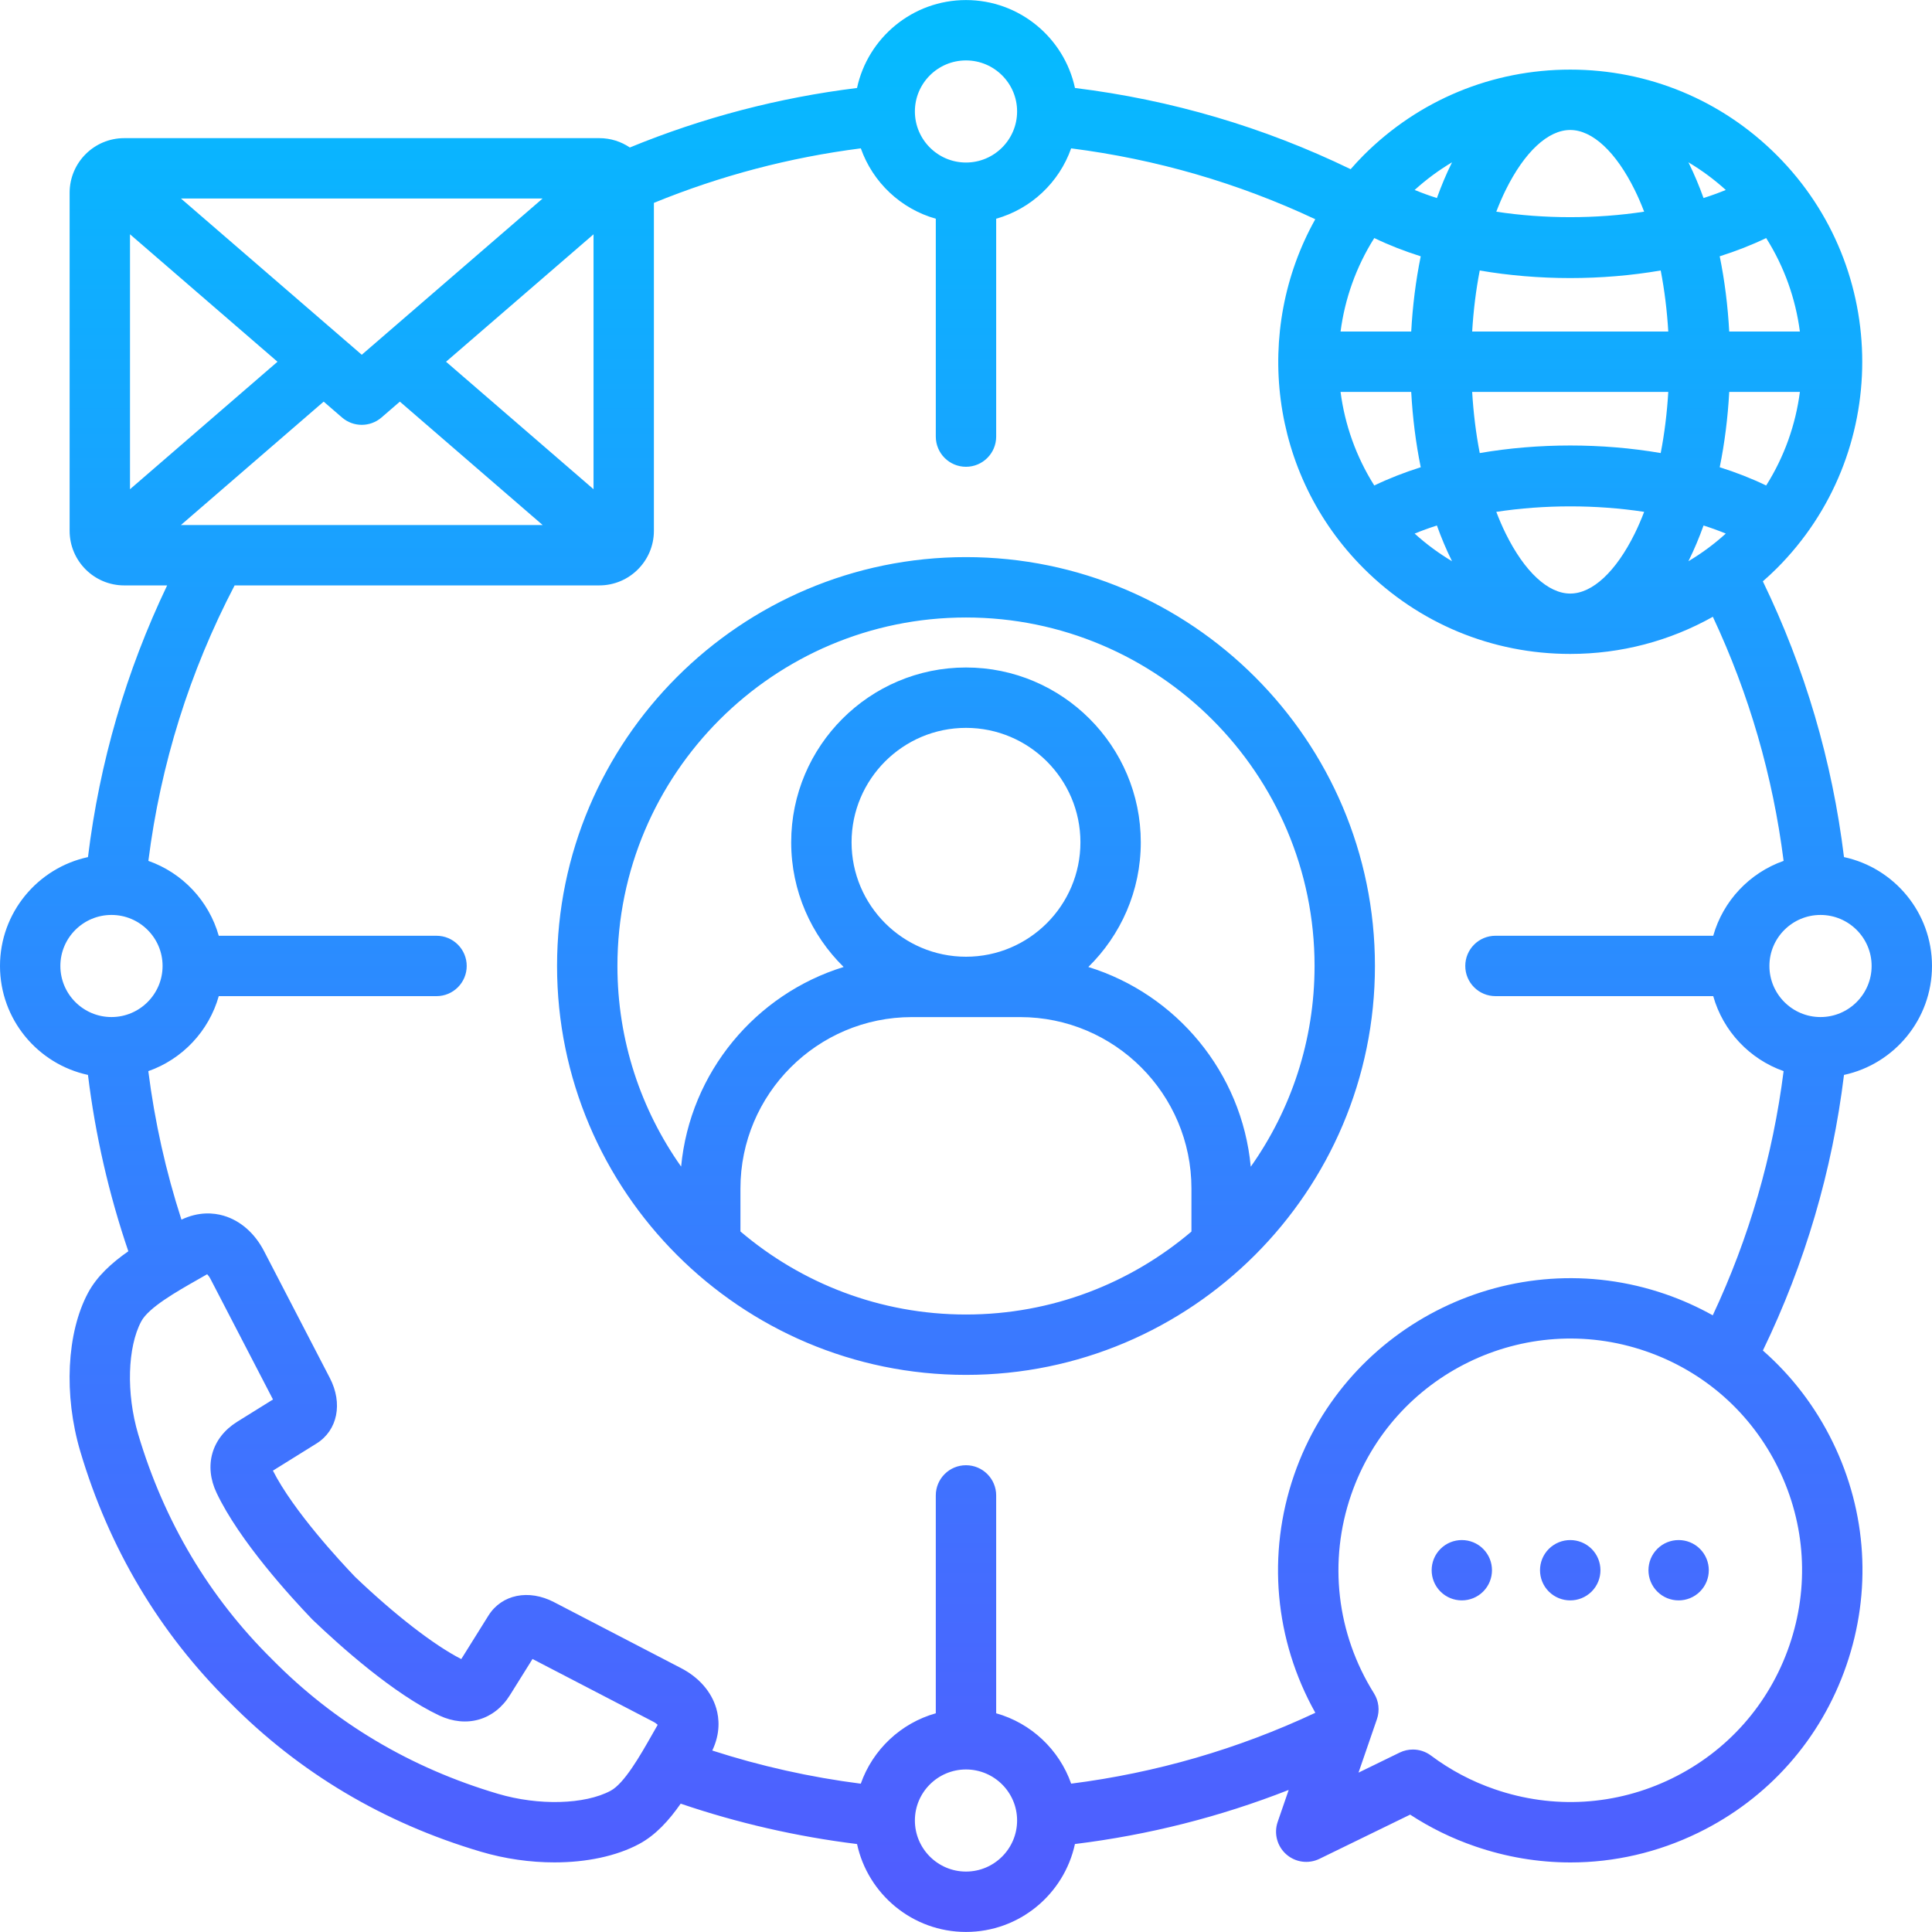 <svg id="Layer_1" enable-background="new 0 0 512 512" height="512" viewBox="0 0 512 512" width="512" xmlns="http://www.w3.org/2000/svg" xmlns:xlink="http://www.w3.org/1999/xlink"><linearGradient id="SVGID_1_" gradientUnits="userSpaceOnUse" x1="256" x2="256" y1=".015" y2="511.985"><stop offset="0" stop-color="#04bcff"/><stop offset="1" stop-color="#525bff"/></linearGradient><path clip-rule="evenodd" d="m421.796 410.472c3.118 3.118 3.118 8.192 0 11.31-3.146 3.118-8.192 3.118-11.338 0-3.118-3.118-3.118-8.192 0-11.31 3.146-3.118 8.192-3.118 11.338 0zm-57.422-154.486c0 59.757-48.616 108.373-108.374 108.373s-108.374-48.616-108.374-108.373c0-59.742 48.616-108.345 108.374-108.345s108.374 48.603 108.374 108.345zm-108.374 92.373c22.765 0 43.628-8.282 59.747-21.985v-11.4c0-25.052-20.368-45.433-45.404-45.433h-28.686c-25.052 0-45.433 20.381-45.433 45.433v11.376c16.124 13.717 36.998 22.009 59.776 22.009zm30.324-125.141c0-16.721-13.604-30.324-30.324-30.324s-30.324 13.604-30.324 30.324 13.604 30.324 30.324 30.324 30.324-13.604 30.324-30.324zm62.05 32.768c0-50.919-41.438-92.345-92.374-92.345s-92.374 41.426-92.374 92.345c0 19.781 6.252 38.128 16.881 53.173 2.361-25.014 19.776-45.711 43.069-52.899-8.57-8.411-13.9-20.114-13.9-33.043 0-25.543 20.781-46.324 46.324-46.324s46.324 20.781 46.324 46.324c0 12.93-5.331 24.633-13.902 33.045 23.291 7.193 40.7 27.905 43.045 52.933 10.645-15.052 16.907-33.412 16.907-53.209zm140.305 28.878c-3.114 25.443-10.328 49.954-21.497 73.038 7.638 6.694 13.942 14.904 18.528 24.31 9.064 18.59 10.343 39.589 3.6 59.13-6.741 19.553-20.688 35.31-39.271 44.366-10.72 5.224-22.246 7.859-33.833 7.859-8.501 0-17.033-1.417-25.308-4.271-6.063-2.078-11.83-4.896-17.194-8.401l-24.031 11.714c-2.907 1.417-6.384.945-8.807-1.2-2.423-2.144-3.315-5.537-2.263-8.596l2.915-8.462c-18.171 7.133-37.137 11.937-56.646 14.334-2.874 13.301-14.725 23.3-28.873 23.3-14.147 0-25.998-9.998-28.873-23.297-15.951-1.968-31.62-5.556-46.738-10.701-3.069 4.405-6.613 8.331-11.007 10.685-6.023 3.232-13.97 4.882-22.456 4.882-6.404 0-13.115-.939-19.542-2.848-25.715-7.612-48.093-20.926-66.506-39.57-18.63-18.397-31.953-40.772-39.6-66.505-4.427-14.949-3.615-31.445 2.066-42.033 2.351-4.39 6.27-7.932 10.667-11.001-5.161-15.134-8.747-30.801-10.696-46.735-13.307-2.867-23.314-14.722-23.314-28.876 0-14.14 10.007-25.985 23.316-28.849 3.066-25.121 10.106-49.259 20.981-71.999h-11.381c-7.975 0-14.463-6.488-14.463-14.463v-89.603c0-7.975 6.488-14.463 14.463-14.463h125.913c2.992 0 5.775.913 8.084 2.476 19.304-7.93 39.503-13.217 60.208-15.768 2.864-13.3 14.722-23.302 28.879-23.302 14.156 0 26.014 10.001 28.878 23.301 25.52 3.142 50.037 10.363 73.055 21.519 1.105-1.258 2.24-2.499 3.44-3.699 14.631-14.631 34.076-22.689 54.753-22.689h.001c20.676.001 40.121 8.058 54.751 22.689 30.183 30.183 30.183 79.293 0 109.476-1.199 1.199-2.441 2.337-3.703 3.447 11.171 23.087 18.386 47.612 21.502 73.078 13.312 2.863 23.321 14.708 23.321 28.85.002 14.154-10.007 26.011-23.319 28.877zm-6.222-42.393c-7.468 0-13.543 6.062-13.543 13.515 0 7.468 6.075 13.543 13.543 13.543s13.543-6.075 13.543-13.543c0-7.452-6.075-13.515-13.543-13.515zm-66.329-85.171c5.871 0 12.1-5.792 17.091-15.89.903-1.829 1.73-3.761 2.5-5.763-12.7-1.94-26.476-1.939-39.183.003.769 2.002 1.597 3.934 2.5 5.762 4.99 10.096 11.22 15.888 17.092 15.888zm-60.863-69.441h18.724c.371-6.786 1.206-13.497 2.521-19.935-4.331-1.369-8.458-2.98-12.311-4.838-4.822 7.635-7.802 16.102-8.934 24.773zm60.862-53.413c-5.872 0-12.101 5.792-17.092 15.89-.903 1.829-1.73 3.761-2.5 5.763 12.7 1.94 26.476 1.939 39.182-.003-.769-2.002-1.597-3.934-2.5-5.763-4.988-10.094-11.217-15.886-17.09-15.887.001 0 .001 0 0 0zm51.927 28.64c-3.854 1.856-7.981 3.466-12.311 4.834 1.315 6.439 2.15 13.151 2.521 19.939h18.724c-1.131-8.671-4.111-17.139-8.934-24.773zm8.938 40.773h-18.726c-.37 6.796-1.205 13.516-2.521 19.963 4.331 1.369 8.458 2.98 12.31 4.838 4.827-7.643 7.808-16.121 8.937-24.801zm-86.851 0c.329 5.532.994 10.988 2.008 16.206 15.555-2.672 32.408-2.672 47.957-.003 1.014-5.216 1.679-10.671 2.007-16.203zm51.971-16c-.329-5.523-.994-10.969-2.007-16.178-7.781 1.336-15.884 2.01-23.99 2.01-8.1 0-16.195-.673-23.966-2.006-1.013 5.208-1.677 10.653-2.006 16.174zm15.242-37.516c-3.083-2.797-6.405-5.245-9.915-7.333.041.081.083.156.124.238 1.443 2.923 2.737 6.015 3.895 9.234 2.036-.65 4.002-1.365 5.896-2.139zm-72.538-7.334c-3.511 2.089-6.834 4.537-9.918 7.336 1.894.775 3.86 1.491 5.897 2.141 1.158-3.219 2.452-6.312 3.896-9.236l.001-.002c.04-.082.083-.158.124-.239zm-29.554 60.85c1.129 8.681 4.11 17.159 8.938 24.801 3.854-1.856 7.981-3.466 12.311-4.835-1.317-6.448-2.153-13.169-2.523-19.966zm19.637 37.545c3.083 2.798 6.406 5.246 9.917 7.334-.041-.082-.084-.157-.125-.239-1.443-2.923-2.737-6.015-3.895-9.234-2.036.649-4.003 1.364-5.897 2.139zm72.541 7.332c3.51-2.088 6.833-4.537 9.916-7.334-1.894-.775-3.86-1.491-5.896-2.141-1.157 3.219-2.451 6.311-3.895 9.234-.041.083-.084.159-.125.241zm-204.983-119.207c0 7.468 6.075 13.543 13.543 13.543s13.543-6.075 13.543-13.543c0-7.452-6.075-13.515-13.543-13.515s-13.543 6.063-13.543 13.515zm-85.164 100.116v-67.547l-39.085 33.768zm-13.492-77.036h-95.847l47.919 41.407zm-109.348 9.48v67.565l39.088-33.789zm13.495 77.048h95.857l-37.835-32.699-4.867 4.205c-1.502 1.297-3.366 1.946-5.23 1.946s-3.729-.649-5.23-1.947l-4.866-4.205zm-18.405 130.392c7.468 0 13.543-6.075 13.543-13.543 0-7.452-6.075-13.515-13.543-13.515s-13.543 6.063-13.543 13.515c0 7.468 6.075 13.543 13.543 13.543zm144.751 187.562c-.233-.229-.637-.546-1.209-.841l-31.961-16.601-5.953 9.53c-4.127 6.679-11.496 8.831-18.752 5.451-12.134-5.736-26.197-18.319-33.504-25.311l-.238-.238c-5.593-5.823-19.249-20.736-25.27-33.437-3.437-7.201-1.33-14.594 5.376-18.814l9.562-5.952-16.568-31.954c-.308-.592-.64-1.003-.875-1.235-.058.029-.124.065-.199.108l-.015.009c-.782.451-1.588.909-2.408 1.376-5.435 3.091-12.877 7.324-14.834 10.977-3.677 6.853-4.017 19.155-.827 29.922 6.872 23.127 18.829 43.217 35.536 59.704l.075.075c16.499 16.718 36.586 28.665 59.702 35.507 10.771 3.199 23.06 2.87 29.891-.796 3.643-1.951 7.867-9.384 10.952-14.811.478-.839.945-1.663 1.406-2.462.046-.077.083-.147.113-.207zm95.249 25.351c0-7.452-6.075-13.515-13.543-13.515s-13.543 6.062-13.543 13.515c0 7.468 6.075 13.543 13.543 13.543s13.543-6.075 13.543-13.543zm166.6-124.358c-.001 0-.002-.001-.003-.001-32.008-11.035-67.03 6.031-78.07 38.046-6.072 17.61-3.868 36.787 6.047 52.615 1.283 2.048 1.571 4.567.785 6.852l-4.881 14.171 10.904-5.315c1.111-.542 2.311-.809 3.504-.809 1.698 0 3.386.54 4.796 1.596 5.138 3.847 10.816 6.851 16.876 8.927 15.526 5.354 32.189 4.344 46.93-2.841 14.741-7.184 25.806-19.685 31.154-35.2 5.349-15.5 4.335-32.155-2.855-46.901-7.189-14.744-19.685-25.803-35.187-31.14zm17.758-9.513c9.626-20.519 15.923-42.221 18.775-64.713-9.019-3.174-16.042-10.605-18.652-19.872h-57.71c-4.418 0-8-3.582-8-8s3.582-8 8-8h57.712c2.613-9.254 9.634-16.675 18.65-19.845-2.85-22.49-9.139-44.183-18.75-64.686-11.423 6.413-24.345 9.845-37.798 9.845 0 0 0 0-.001 0-20.677 0-40.122-8.058-54.753-22.689-25.021-25.021-29.273-63.043-12.811-92.514-20.449-9.605-42.146-15.903-64.695-18.778-3.176 9.014-10.605 16.033-19.869 18.644v57.739c0 4.418-3.582 8-8 8s-8-3.582-8-8v-57.739c-9.265-2.611-16.695-9.632-19.87-18.649-18.848 2.406-37.24 7.251-54.837 14.449v86.911c0 7.975-6.488 14.463-14.464 14.463h-96.65c-11.951 22.888-19.619 47.394-22.857 73.003 9.017 3.17 16.04 10.591 18.652 19.846h57.712c4.418 0 8 3.582 8 8s-3.582 8-8 8h-57.71c-2.612 9.272-9.642 16.706-18.667 19.877 1.698 13.388 4.642 26.567 8.779 39.356 4.581-2.182 8.543-1.815 11.156-1.054 4.456 1.299 8.27 4.636 10.736 9.396l17.432 33.617c3.496 6.729 2.056 13.866-3.505 17.35l-11.579 7.207c5.404 10.646 17.813 24.013 21.771 28.143 10.55 10.08 20.955 18.128 28.146 21.792l7.235-11.582c3.525-5.561 10.64-6.987 17.331-3.513l33.619 17.462c4.741 2.438 8.086 6.239 9.39 10.686.767 2.615 1.137 6.588-1.058 11.185 12.776 4.126 25.955 7.073 39.357 8.786 3.169-9.02 10.605-16.046 19.879-18.657v-57.738c0-4.418 3.582-8 8-8s8 3.582 8 8v57.738c9.271 2.61 16.704 9.631 19.876 18.647 22.494-2.865 44.206-9.163 64.681-18.768l.011-.033c-10.782-19.266-12.857-41.996-5.626-62.969 13.915-40.353 58.062-61.864 98.409-47.958.003.001.001 0 .003.001 4.392 1.511 8.577 3.404 12.55 5.614zm-14.7 61.901c-3.119 3.118-3.119 8.192 0 11.31 3.118 3.118 8.191 3.118 11.31 0s3.119-8.192 0-11.31c-3.118-3.118-8.192-3.118-11.31 0zm-57.458 0c-3.118 3.118-3.118 8.192 0 11.31s8.192 3.118 11.31 0 3.118-8.192 0-11.31c-3.117-3.118-8.192-3.118-11.31 0z" fill="url(#SVGID_1_)" fill-rule="evenodd"/></svg>